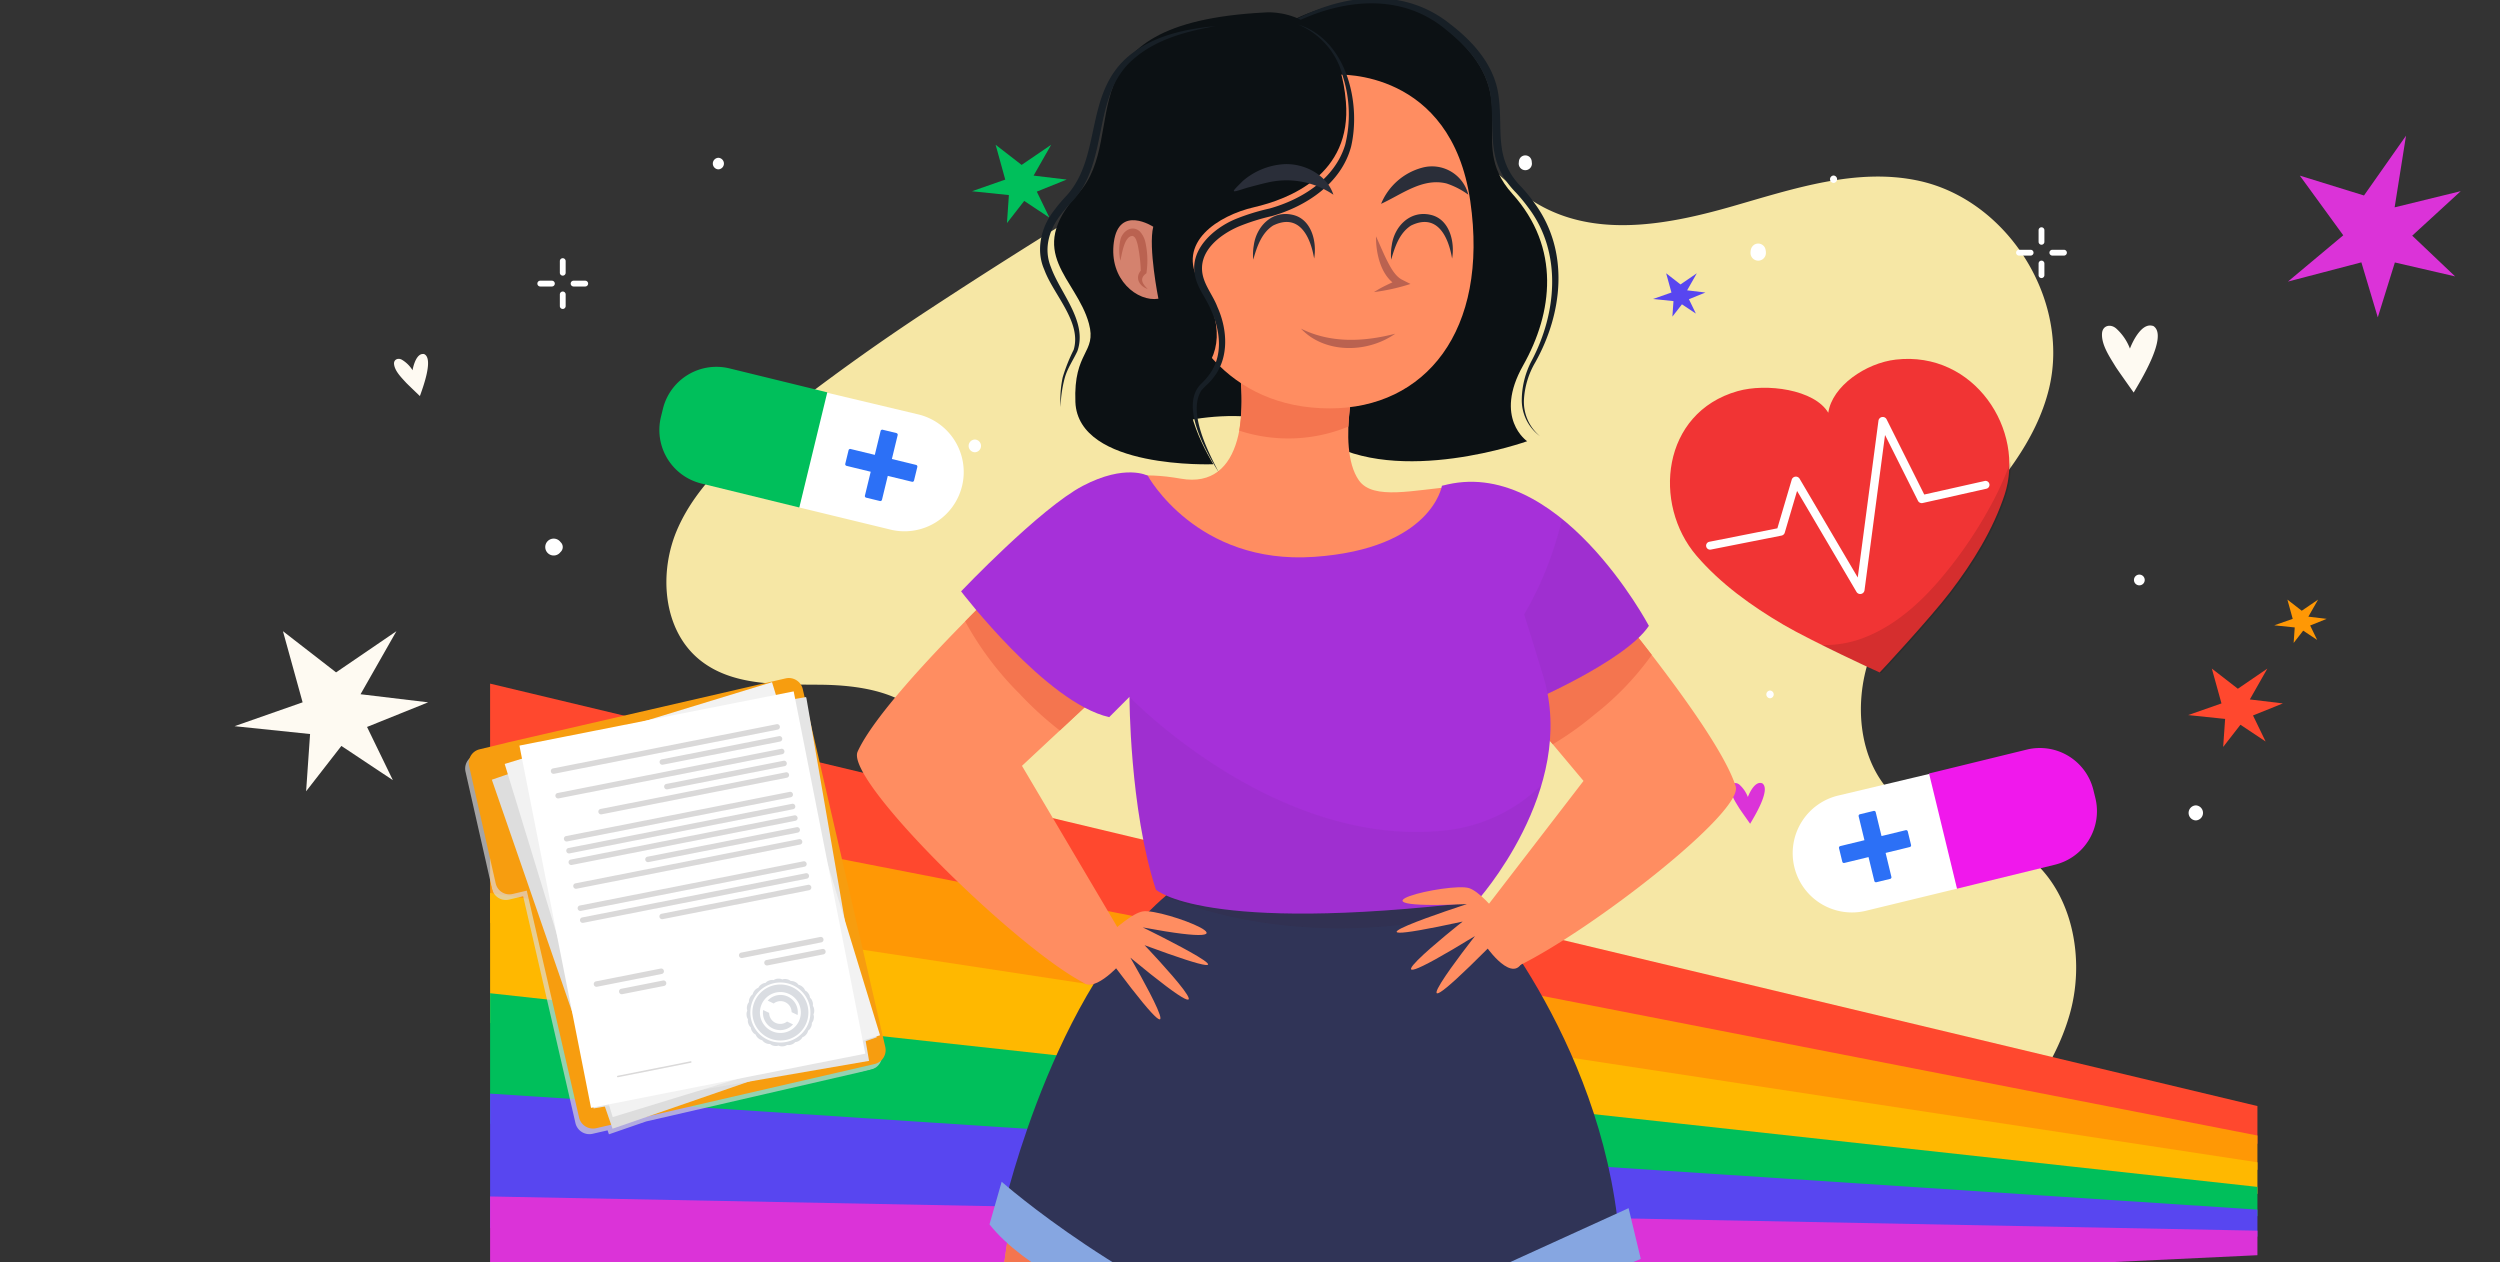 <svg xmlns="http://www.w3.org/2000/svg" xmlns:xlink="http://www.w3.org/1999/xlink" width="505" height="255" viewBox="0 0 505 255">
  <rect x="0" y="0" width="505" height="255" fill="#333333" stroke="none"/>
  <defs>
    <clipPath id="clip-path">
      <rect id="Rectángulo_397206" data-name="Rectángulo 397206" width="505" height="255" transform="translate(181 14154)" fill="#636363" opacity="0.41"/>
    </clipPath>
    <clipPath id="clip-path-2">
      <rect id="Rectángulo_397210" data-name="Rectángulo 397210" width="508" height="238" fill="#fff" stroke="#707070" stroke-width="1" opacity="0.69"/>
    </clipPath>
    <clipPath id="clip-path-3">
      <rect id="Rectángulo_397207" data-name="Rectángulo 397207" width="357" height="238" fill="none"/>
    </clipPath>
    <clipPath id="clip-path-6">
      <rect id="Rectángulo_397197" data-name="Rectángulo 397197" width="177.571" height="340.308" fill="none"/>
    </clipPath>
    <clipPath id="clip-path-8">
      <rect id="Rectángulo_397193" data-name="Rectángulo 397193" width="64.378" height="16.403" fill="none"/>
    </clipPath>
    <clipPath id="clip-path-9">
      <rect id="Rectángulo_397194" data-name="Rectángulo 397194" width="29.755" height="37.576" fill="none"/>
    </clipPath>
    <clipPath id="clip-path-10">
      <rect id="Rectángulo_397195" data-name="Rectángulo 397195" width="83.209" height="43.783" fill="none"/>
    </clipPath>
    <clipPath id="clip-path-11">
      <rect id="Rectángulo_397204" data-name="Rectángulo 397204" width="71.656" height="83.993" fill="none"/>
    </clipPath>
    <clipPath id="clip-path-12">
      <rect id="Rectángulo_397203" data-name="Rectángulo 397203" width="71.657" height="83.993" fill="none"/>
    </clipPath>
    <clipPath id="clip-path-13">
      <rect id="Rectángulo_397198" data-name="Rectángulo 397198" width="70.642" height="83.106" fill="none"/>
    </clipPath>
    <clipPath id="clip-path-14">
      <rect id="Rectángulo_397216" data-name="Rectángulo 397216" width="68.853" height="63.503" fill="none"/>
    </clipPath>
    <clipPath id="clip-path-16">
      <rect id="Rectángulo_397214" data-name="Rectángulo 397214" width="38.168" height="42.84" fill="none"/>
    </clipPath>
  </defs>
  <g id="_38" data-name="38" transform="translate(-181 -14154)" clip-path="url(#clip-path)">
    <g id="Enmascarar_grupo_1078765" data-name="Enmascarar grupo 1078765" transform="translate(204 14171)" clip-path="url(#clip-path-2)">
      <g id="Grupo_1088228" data-name="Grupo 1088228" transform="translate(76 0)">
        <g id="Grupo_1088096" data-name="Grupo 1088096" transform="translate(35.612 1.536)">
          <path id="Trazado_862119" data-name="Trazado 862119" d="M55.885,104.347c-7.63,6.02-15.309,12.61-19.273,21.484s-3.1,20.64,4.487,26.712c6.578,5.262,15.836,4.878,24.26,4.954s18.093,1.6,22.529,8.758c3.292,5.313,2.556,12.329-.127,17.975s-7.045,10.28-11.085,15.049A170.741,170.741,0,0,0,49.637,243.3c-4.887,11.6-8.161,25.946-.606,36.02,8.294,11.058,25.428,10.742,37.984,4.958s22.9-15.66,35.527-21.289c7.511-3.349,17.114-4.8,23.334.576,7.679,6.644,5.494,18.825,7.952,28.678,4.014,16.088,21.7,25.849,38.28,25.718s32.079-7.979,46.172-16.716a324.346,324.346,0,0,0,58.832-46.724c8.8-8.835,17.352-18.641,20.7-30.654s.027-26.722-10.672-33.13c-7.123-4.267-16.312-4.334-23.014-9.238-8.821-6.455-10.376-19.545-6.67-29.827s11.477-18.48,18.831-26.566,14.725-16.811,17.294-27.435c4.323-17.87-8.306-38.042-26.269-41.959-12.528-2.733-25.363,1.605-37.688,5.142s-26.068,6.2-37.554.5c-9.4-4.664-15.555-14.15-24.561-19.541-10.5-6.287-23.335-4.542-34.221-.069-11.147,4.58-21.341,11.97-31.568,18.2Q104.309,70.563,87.254,81.753q-16.168,10.6-31.369,22.593" transform="translate(-34.288 -37.719)" fill="#f6e7a5"/>
        </g>
        <g id="Sh_029" transform="translate(0 0)">
          <g id="OBJECTS">
            <g id="Grupo_1088098" data-name="Grupo 1088098" clip-path="url(#clip-path-3)">
              <g id="Grupo_1088097" data-name="Grupo 1088097" transform="translate(-89.55 99.872)">
                <path id="Trazado_862120" data-name="Trazado 862120" d="M520.454,337.4Q260.91,290.042,1.37,242.693a130.185,130.185,0,0,1-.6-32.943Q270.723,274.276,540.68,338.8c-6.762-.727-13.515-1.193-20.221-1.407Z" transform="translate(-0.002 -209.75)" fill="#ff482e" fill-rule="evenodd"/>
                <path id="Trazado_862121" data-name="Trazado 862121" d="M505.606,365.433q-248.8-34.758-497.6-69.521A138.741,138.741,0,0,1,1.04,263.25L525.613,365.656C518.884,365.329,512.2,365.253,505.606,365.433Z" transform="translate(-0.547 -237.825)" fill="#ff9805" fill-rule="evenodd"/>
                <path id="Trazado_862122" data-name="Trazado 862122" d="M495.665,394.162q-235.836-22.8-471.671-45.6A160.038,160.038,0,0,1,10.82,316.32Q263.051,354.756,515.287,393.2c-6.634.062-13.192.385-19.622.965Z" transform="translate(-5.679 -265.675)" fill="#ffb800" fill-rule="evenodd"/>
                <path id="Trazado_862123" data-name="Trazado 862123" d="M491.475,423.452Q270.7,411.925,49.933,400.394A194.808,194.808,0,0,1,30.71,368.72L510.541,421.3c-6.487.461-12.86,1.174-19.066,2.148Z" transform="translate(-16.117 -293.173)" fill="#00bf5b" fill-rule="evenodd"/>
                <path id="Trazado_862124" data-name="Trazado 862124" d="M493.034,453.207,85.585,451.226A244.7,244.7,0,0,1,60.46,420.26q225.457,14.806,450.918,29.607c-6.282.855-12.413,1.967-18.348,3.336Z" transform="translate(-31.729 -320.22)" fill="#5846f0" fill-rule="evenodd"/>
                <path id="Trazado_862125" data-name="Trazado 862125" d="M500.345,483.293q-184.832,8.746-369.664,17.5A311.334,311.334,0,0,1,99.82,470.68q208.99,4.042,417.98,8.088a178.5,178.5,0,0,0-17.455,4.529Z" transform="translate(-52.384 -346.679)" fill="#db33d8" fill-rule="evenodd"/>
              </g>
            </g>
            <path id="Trazado_862126" data-name="Trazado 862126" d="M412.387,32.383l-6.682-.8,3.55-6.23-5.969,4.068-5.251-4.068,1.944,7.033L393.25,34.74l7.466.775-.394,5.665,3.488-4.486,5.094,3.384-2.552-5.261Z" transform="translate(-295.919 -13.109)" fill="#00bf5b" fill-rule="evenodd"/>
            <path id="Trazado_862127" data-name="Trazado 862127" d="M693.333,83.867l-3.693-.442L691.6,79.98l-3.3,2.253-2.9-2.253,1.074,3.887-3.721,1.307,4.13.428-.219,3.132,1.929-2.481,2.818,1.872L690,85.217Z" transform="translate(-447.841 -41.778)" fill="#5846f0" fill-rule="evenodd"/>
            <path id="Trazado_862128" data-name="Trazado 862128" d="M914.558,245.987l-3.7-.442,1.963-3.445-3.3,2.248-2.9-2.248,1.074,3.887-3.721,1.307,4.13.428-.219,3.132,1.929-2.481,2.818,1.872-1.411-2.913Z" transform="translate(-543.568 -137.979)" fill="#ff9805" fill-rule="evenodd"/>
            <path id="Trazado_862129" data-name="Trazado 862129" d="M886.507,278.448l-6.682-.8,3.545-6.235-5.964,4.073-5.256-4.073,1.948,7.038-6.729,2.357,7.466.775-.395,5.66,3.488-4.481,5.09,3.384-2.552-5.261Z" transform="translate(-524.361 -153.36)" fill="#ff482e" fill-rule="evenodd"/>
            <path id="Trazado_862130" data-name="Trazado 862130" d="M879.231,106.823a10.5,10.5,0,0,0-2.79-4.063c-1.145-.969-2.737-.594-2.842,1.007-.152,2.314,1.573,4.8,2.718,6.691.38.627,3.678,5.266,3.678,5.261,1.221-2.1,6.948-11.277,4.063-13.378a.555.555,0,0,0-.318-.114c-2.053-.532-3.811,2.818-4.5,4.6l-.014-.014Z" transform="translate(-547.989 -53.423)" fill="#fefaf2"/>
            <path id="Trazado_862131" data-name="Trazado 862131" d="M719.255,299.437a6.339,6.339,0,0,0-1.7-2.476c-.7-.589-1.668-.361-1.73.613-.09,1.411.96,2.923,1.658,4.077.233.38,2.238,3.208,2.238,3.208.746-1.274,4.234-6.872,2.476-8.15a.332.332,0,0,0-.195-.066c-1.25-.323-2.319,1.72-2.737,2.8Z" transform="translate(-465.194 -155.459)" fill="#db33d8" fill-rule="evenodd"/>
            <path id="Trazado_862132" data-name="Trazado 862132" d="M463.655,54.206a6.339,6.339,0,0,0-1.7-2.476c-.7-.589-1.668-.361-1.73.613-.09,1.411.96,2.923,1.659,4.077.233.38,2.238,3.208,2.238,3.208.746-1.278,4.234-6.872,2.476-8.15a.332.332,0,0,0-.195-.067c-1.25-.323-2.319,1.716-2.737,2.8Z" transform="translate(-331.062 -26.768)" fill="#db33d8" fill-rule="evenodd"/>
            <path id="Trazado_862133" data-name="Trazado 862133" d="M213.205,94.846a6.338,6.338,0,0,0-1.7-2.476c-.7-.589-1.668-.361-1.73.613-.09,1.411.96,2.923,1.659,4.077.233.38,2.238,3.208,2.238,3.208.746-1.278,4.234-6.872,2.476-8.15a.332.332,0,0,0-.195-.067c-1.25-.323-2.319,1.716-2.737,2.8Z" transform="translate(-243.06 5.352) rotate(-11)" fill="#fefaf2"/>
            <g id="Grupo_1088099" data-name="Grupo 1088099" transform="translate(308.273 28.934)">
              <path id="Trazado_862134" data-name="Trazado 862134" d="M846.64,61.044v2.348a.587.587,0,0,0,1.174,0V61.044A.587.587,0,0,0,846.64,61.044Z" transform="translate(-842.119 -60.478)" fill="#fff"/>
              <path id="Trazado_862135" data-name="Trazado 862135" d="M846.64,75.214v2.348a.587.587,0,0,0,1.174,0V75.214A.587.587,0,0,0,846.64,75.214Z" transform="translate(-842.119 -67.914)" fill="#fff"/>
              <path id="Trazado_862136" data-name="Trazado 862136" d="M854.212,69.99h-2.348a.587.587,0,0,0,0,1.174h2.348A.587.587,0,0,0,854.212,69.99Z" transform="translate(-844.564 -65.469)" fill="#fff"/>
              <path id="Trazado_862137" data-name="Trazado 862137" d="M840.042,69.99h-2.348a.587.587,0,0,0,0,1.174h2.348A.587.587,0,0,0,840.042,69.99Z" transform="translate(-837.128 -65.469)" fill="#fff"/>
            </g>
            <g id="Grupo_1088100" data-name="Grupo 1088100" transform="translate(9.568 35.179)">
              <path id="Trazado_862138" data-name="Trazado 862138" d="M237.68,48.934v2.348a.587.587,0,0,0,1.174,0V48.934A.587.587,0,0,0,237.68,48.934Z" transform="translate(-233.159 -48.368)" fill="#fff"/>
              <path id="Trazado_862139" data-name="Trazado 862139" d="M237.68,63.1v2.348a.587.587,0,0,0,1.174,0V63.1A.587.587,0,0,0,237.68,63.1Z" transform="translate(-233.159 -55.804)" fill="#fff"/>
              <path id="Trazado_862140" data-name="Trazado 862140" d="M245.252,57.88H242.9a.587.587,0,0,0,0,1.174h2.348A.587.587,0,0,0,245.252,57.88Z" transform="translate(-235.604 -53.359)" fill="#fff"/>
              <path id="Trazado_862141" data-name="Trazado 862141" d="M231.082,57.88h-2.348a.587.587,0,0,0,0,1.174h2.348A.587.587,0,0,0,231.082,57.88Z" transform="translate(-228.167 -53.359)" fill="#fff"/>
            </g>
            <path id="Trazado_862142" data-name="Trazado 862142" d="M727.3,69.251a2.879,2.879,0,0,0-.1-.794,1.48,1.48,0,0,0-.39-.665,1.508,1.508,0,0,0-1.825-.238,1.646,1.646,0,0,0-.694.9,3.072,3.072,0,0,0-.1.794,1.554,1.554,0,1,0,3.108,0Z" transform="translate(-469.588 -35.15)" fill="#fff"/>
            <path id="Trazado_862143" data-name="Trazado 862143" d="M758.687,39.922a.751.751,0,0,0,0-1.5.751.751,0,0,0,0,1.5Z" transform="translate(-487.309 -19.968)" fill="#fff"/>
            <path id="Trazado_862144" data-name="Trazado 862144" d="M628.325,31.524c-.01-.119-.019-.233-.033-.352a1.411,1.411,0,0,0-.38-.922,1.308,1.308,0,0,0-1.844,0,1.411,1.411,0,0,0-.38.922c-.014.119-.024.233-.033.352a1.335,1.335,0,0,0,2.671,0Z" transform="translate(-417.876 -15.481)" fill="#fff"/>
            <path id="Trazado_862145" data-name="Trazado 862145" d="M911.844,309.191a1.522,1.522,0,0,0,0-3.041,1.522,1.522,0,0,0,0,3.041Z" transform="translate(-567.291 -160.466)" fill="#fff"/>
            <path id="Trazado_862146" data-name="Trazado 862146" d="M888.309,210.232a1.086,1.086,0,0,0,0-2.172,1.086,1.086,0,0,0,0,2.172Z" transform="translate(-555.161 -108.991)" fill="#fff"/>
            <path id="Trazado_862147" data-name="Trazado 862147" d="M572.3,309.224c-.019-.124-.043-.252-.062-.375a1.222,1.222,0,0,0-2.357,0c-.019.124-.043.252-.062.375a1.413,1.413,0,0,0,.128.993,1.287,1.287,0,0,0,2.02.261,1.343,1.343,0,0,0,.333-1.25h0Z" transform="translate(-388.562 -161.411)" fill="#fff"/>
            <path id="Trazado_862148" data-name="Trazado 862148" d="M543.647,67.275a.768.768,0,0,0,0-1.535.768.768,0,0,0,0,1.535Z" transform="translate(-374.452 -34.305)" fill="#fff"/>
            <path id="Trazado_862149" data-name="Trazado 862149" d="M393.1,153.221a1.286,1.286,0,0,0,0-2.571,1.286,1.286,0,0,0,0,2.571Z" transform="translate(-295.185 -78.864)" fill="#fff"/>
            <path id="Trazado_862150" data-name="Trazado 862150" d="M284.222,33.228a1.17,1.17,0,0,0,0-2.338,1.17,1.17,0,0,0,0,2.338Z" transform="translate(-238.111 -16.017)" fill="#fff"/>
            <path id="Trazado_862151" data-name="Trazado 862151" d="M214.061,193.117a1.073,1.073,0,0,1-.124-.01l1.316,1a1.706,1.706,0,1,0,0,.732l-1.316,1a1.079,1.079,0,0,0,.124-.009,1.354,1.354,0,1,0,0-2.709h0Z" transform="translate(-200.74 -100.967)" fill="#fff"/>
            <path id="Trazado_862152" data-name="Trazado 862152" d="M731.651,258.908a.785.785,0,0,0,0-1.568.785.785,0,0,0,0,1.568Z" transform="translate(-473.105 -134.852)" fill="#fff"/>
            <path id="Trazado_862155" data-name="Trazado 862155" d="M471.368,313.206a18.282,18.282,0,0,1,10.388,3.065c3.184,2.082,4.971,5.156,6.881,8.321a.2.2,0,0,0,.361-.152c-1.853-7.637-10.308-11.938-17.631-11.71a.238.238,0,0,0,0,.475Z" transform="translate(-336.793 -163.915)" fill="#ff2a2c"/>
            <path id="Trazado_862156" data-name="Trazado 862156" d="M471.368,313.206a18.282,18.282,0,0,1,10.388,3.065c3.184,2.082,4.971,5.156,6.881,8.321a.2.2,0,0,0,.361-.152c-1.853-7.637-10.308-11.938-17.631-11.71a.238.238,0,0,0,0,.475Z" transform="translate(-336.793 -163.915)" fill="#ff2a2c"/>
            <g id="Grupo_1088227" data-name="Grupo 1088227" clip-path="url(#clip-path-3)">
              <g id="Grupo_1088226" data-name="Grupo 1088226" transform="translate(127.765 212.317)" opacity="0.5">
                <path id="Trazado_862389" data-name="Trazado 862389" d="M468.924,512.969l-11.163,2.148c-.157.029-.314.048-.471.067a6.061,6.061,0,0,0,1.9-.067l11.163-2.148a5.009,5.009,0,0,1,.751-.076A11.087,11.087,0,0,0,468.924,512.969Z" transform="translate(-457.29 -481.269)" fill="#fefaf2"/>
                <path id="Trazado_862390" data-name="Trazado 862390" d="M493.937,464.511c-.333-1.407-1.6-2.081-2.039-3.232-.665-1.735.337-1.958.585-4.039.257-2.167-.893-2.652-1.958-4.234-1.008-1.5-.646-1.749-1.088-3.341-.8-2.885-2.866-3.455-5.156-3.27a4,4,0,0,1,3.731,3.27c.442,1.592.081,1.849,1.088,3.341,1.065,1.583,2.215,2.072,1.958,4.234-.247,2.081-1.25,2.3-.585,4.039.437,1.15,1.711,1.825,2.039,3.232.314,1.326-2.329,7.5-2.78,6.8.879,1.354,2.69,3.2,1.944,4.933-.589,1.364-2.134,1.716-3.821,1.777,2.177.057,4.491-.033,5.247-1.777s-1.065-3.578-1.944-4.933C491.613,472,494.25,465.832,493.937,464.511Z" transform="translate(-471.454 -446.363)" fill="#fefaf2"/>
              </g>
            </g>
          </g>
        </g>
      </g>
      <g id="Grupo_1088241" data-name="Grupo 1088241" transform="translate(339.189 134.095)">
        <g id="Grupo_1088242" data-name="Grupo 1088242">
          <path id="Trazado_862396" data-name="Trazado 862396" d="M33.192,44.427,14.93,48.861A11.97,11.97,0,1,1,9.284,25.6l18.468-4.392Z" transform="translate(0 -16.029)" fill="#fff"/>
          <path id="Trazado_862397" data-name="Trazado 862397" d="M116.018,28.416l19.763-4.836a11.129,11.129,0,0,0,8.191-13.44l-.4-1.633a11.129,11.129,0,0,0-13.44-8.19L110.372,5.153Z" transform="translate(-82.89 0)" fill="#f018ec"/>
          <path id="Trazado_862398" data-name="Trazado 862398" d="M50.756,54.916,46.289,56l-.418.1-.78-3.214L44.7,51.275a.348.348,0,0,0-.416-.25l-2.776.674a.348.348,0,0,0-.255.413l1.071,4.413.1.414-3.253.789-1.632.4a.348.348,0,0,0-.255.413l.666,2.743a.313.313,0,0,0,.152.209.32.32,0,0,0,.263.041l4.466-1.084.418-.1.78,3.214.392,1.613a.348.348,0,0,0,.416.25l2.776-.674a.32.32,0,0,0,.212-.152.312.312,0,0,0,.043-.26L46.8,59.921l-.1-.413,3.253-.789,1.632-.4a.348.348,0,0,0,.255-.413l-.666-2.743a.348.348,0,0,0-.416-.25" transform="translate(-27.995 -38.313)" fill="#2c70f6"/>
        </g>
      </g>
      <g id="Grupo_1088243" data-name="Grupo 1088243" transform="translate(110.189 57.096)">
        <g id="Grupo_1088242-2" data-name="Grupo 1088242" transform="translate(0 0)">
          <path id="Trazado_862396-2" data-name="Trazado 862396" d="M0,44.427l18.262,4.433A11.97,11.97,0,1,0,23.909,25.6L5.44,21.205Z" transform="translate(28.207 -16.029)" fill="#fff"/>
          <path id="Trazado_862397-2" data-name="Trazado 862397" d="M138.643,28.416,118.879,23.58a11.129,11.129,0,0,1-8.191-13.44l.4-1.633a11.129,11.129,0,0,1,13.44-8.19l19.765,4.836Z" transform="translate(-110.372 0)" fill="#00bf5b"/>
          <path id="Trazado_862398-2" data-name="Trazado 862398" d="M38.367,54.916,42.833,56l.418.1.78-3.214.391-1.613a.348.348,0,0,1,.416-.25l2.776.674a.348.348,0,0,1,.255.413L46.8,56.524l-.1.414,3.253.789,1.632.4a.348.348,0,0,1,.255.413l-.666,2.743a.313.313,0,0,1-.152.209.32.32,0,0,1-.263.041L46.29,60.445l-.418-.1-.78,3.214L44.7,65.171a.348.348,0,0,1-.416.25l-2.776-.674a.32.32,0,0,1-.212-.152.312.312,0,0,1-.043-.26l1.071-4.414.1-.413-3.253-.789-1.632-.4a.348.348,0,0,1-.255-.413l.666-2.743a.348.348,0,0,1,.416-.25" transform="translate(0.271 -38.313)" fill="#2c70f6"/>
        </g>
      </g>
    </g>
    <g id="Grupo_1088084" data-name="Grupo 1088084" transform="translate(354.1 14153.633)">
      <g id="Grupo_1088083" data-name="Grupo 1088083" clip-path="url(#clip-path-6)">
        <g id="Grupo_1088082" data-name="Grupo 1088082">
          <g id="Grupo_1088081" data-name="Grupo 1088081" clip-path="url(#clip-path-6)">
            <path id="Trazado_862043" data-name="Trazado 862043" d="M147.659,257.824s-21.137,27.361-27.048,65.982c-6.147,40.163-2.049,88.933-2.049,88.933h37.294s21.721-52.048,26.229-75-2.868-70.08-2.868-70.08Z" transform="translate(-90.265 -72.431)" fill="#ff8d61"/>
            <path id="Trazado_862044" data-name="Trazado 862044" d="M177.182,349.317c1.259-4.305,2.277-8.248,2.931-11.577,4.508-22.951-2.869-70.08-2.869-70.08l-31.557-9.836s-21.137,27.361-27.048,65.982c-.552,3.6-1.019,7.274-1.416,10.974,18.871,8.832,39.269,13.012,59.959,14.537" transform="translate(-88.293 -72.431)" fill="#f4754f"/>
            <path id="Trazado_862045" data-name="Trazado 862045" d="M67.047,257.824S88.184,285.185,94.1,323.806c6.147,40.163,2.049,88.933,2.049,88.933H58.85s-21.721-52.048-26.229-75,2.868-70.08,2.868-70.08Z" transform="translate(57.68 -72.431)" fill="#ff8d61"/>
            <path id="Trazado_862046" data-name="Trazado 862046" d="M38.293,349.317c-1.259-4.305-2.277-8.248-2.931-11.577-4.508-22.951,2.869-70.08,2.869-70.08l31.557-9.836s21.137,27.361,27.048,65.982c.552,3.6,1.019,7.274,1.416,10.974-18.871,8.832-39.269,13.012-59.959,14.537" transform="translate(54.94 -72.431)" fill="#f4754f"/>
            <path id="Trazado_862047" data-name="Trazado 862047" d="M127.935,249.213s27.056,30.22,29.1,71.613c0,0-35.245,15.574-60.654,22.131H91.877S51.3,329.023,32.453,311.4c0,0,11.065-48.359,36.475-65.982s59.007,3.8,59.007,3.8" transform="translate(-2.805 -66.991)" fill="#303457"/>
            <g id="Grupo_1088074" data-name="Grupo 1088074" transform="translate(62.232 171.47)" opacity="0.3" style="mix-blend-mode: overlay;isolation: isolate">
              <g id="Grupo_1088073" data-name="Grupo 1088073">
                <g id="Grupo_1088072" data-name="Grupo 1088072" clip-path="url(#clip-path-8)">
                  <path id="Trazado_862048" data-name="Trazado 862048" d="M70.869,248.447a46.775,46.775,0,0,1,3.89-3.03c25.409-17.623,59.007,3.8,59.007,3.8s.544.607,1.481,1.765c-20.683,5.664-44.41,5.4-64.379-2.531" transform="translate(-70.869 -238.461)" fill="#332845"/>
                </g>
              </g>
            </g>
            <path id="Trazado_862049" data-name="Trazado 862049" d="M93.965,350.142a442.447,442.447,0,0,1-67.212,22.951V369.4L91.506,339.9Z" transform="translate(64.369 -95.488)" fill="#86a6e1"/>
            <path id="Trazado_862050" data-name="Trazado 862050" d="M185.368,366.912v4.508s-48.769-13.114-62.294-30.327l2.458-8.606s25.41,22.541,59.835,34.425" transform="translate(-96.295 -93.406)" fill="#86a6e1"/>
            <path id="Trazado_862051" data-name="Trazado 862051" d="M74.921,8.835S95.959-7.558,112.9,6.376s3.551,22.4,13.388,33.333,8.2,24.043,2.186,34.7.819,15.3.819,15.3S103.335,99,88.035,89.434s-34.972-1.913-34.972-1.913L54.43,61.293Z" transform="translate(6.092 -0.214)" fill="#0c1114"/>
            <path id="Trazado_862052" data-name="Trazado 862052" d="M49.861,9.19C60.724,1.273,76.38-3.027,87.608,6.46c4.155,3.315,7.939,7.568,8.843,12.933,1.086,7.761-1.189,13.378,5.19,19.9a34.189,34.189,0,0,1,2.556,3.12c6.76,8.991,5.674,21.193.623,30.772a17.3,17.3,0,0,0-2.021,8.108,9.07,9.07,0,0,0,3.7,7.2,9.059,9.059,0,0,1-3.269-7.2,16.684,16.684,0,0,1,2.3-7.73c5.55-9.9,6.935-22.431-.07-32.038a32.2,32.2,0,0,0-2.671-3.308c-5.9-5.919-3.6-11.765-4.768-19.1-.968-5.75-5.077-10.344-9.529-13.769C76.736-4.224,60.582.3,49.861,9.19" transform="translate(31.498 0)" fill="#171f26"/>
            <path id="Trazado_862053" data-name="Trazado 862053" d="M98.72,124.693c12.829,2.281,13.846-14.192,11.077-26.308l24.924,2.423s-4.847,17.308,0,24.23c2.873,4.105,11.224,1.882,19.277,1.268.061,3.876.175,7.751.3,11.626-23.974,5.782-69.573,9.1-73.7,1.331-5.885-11.077,2.549-17.34,18.126-14.57" transform="translate(-33.324 -27.64)" fill="#ff8d61"/>
            <path id="Trazado_862054" data-name="Trazado 862054" d="M106.694,115a43.179,43.179,0,0,0-.758-16.618l24.923,2.423a66.476,66.476,0,0,0-2.122,13.367,31.852,31.852,0,0,1-22.043.828" transform="translate(-29.463 -27.64)" fill="#f4754f"/>
            <path id="Trazado_862055" data-name="Trazado 862055" d="M108.375,21.485s22.891-1.231,26.764,25.525c3.807,26.308-9.146,41.884-28.384,41.884-20.423,0-31.154-15.576-32.884-31.5S85.529,24.6,108.375,21.485" transform="translate(-11.243 -6.033)" fill="#ff8d61"/>
            <path id="Trazado_862056" data-name="Trazado 862056" d="M152.024,4s14.754-1.639,16.393,18.033c1.228,14.744-11.476,19.672-18.579,21.312s-15.846,7.1-10.928,15.3,4.371,14.753-.546,19.124,3.279,17.486,3.279,17.486-27.322,1.092-27.869-12.568c-.415-10.374,4.372-9.836,2.732-15.847-2.515-9.222-13.114-14.207-2.186-26.229S109.949,6.182,152.024,4" transform="translate(-69.646 -1.113)" fill="#0c1114"/>
            <path id="Trazado_862057" data-name="Trazado 862057" d="M150.33,84.776a24.617,24.617,0,0,1,.846-5.883c.552-1.97,1.68-3.534,2.549-5.393,2.1-5.991-3.448-11.663-5.34-16.952-1.5-3.652-.434-7.488,1.921-10.52a28.318,28.318,0,0,1,2.356-2.767c7.675-8.017,3.789-21.768,12.646-28.973,4.552-3.871,10.531-5.4,16.337-6.452-5.932.557-12.2,1.849-17.022,5.624-9.733,7.549-5.728,20.595-13.135,28.679a30.277,30.277,0,0,0-2.476,2.947c-2.634,3.345-3.733,8-1.967,11.97,1.845,5.043,7.592,10.58,5.934,16.156a35.026,35.026,0,0,0-2.221,5.569,21.8,21.8,0,0,0-.429,5.995" transform="translate(-109.192 -2.201)" fill="#171f26"/>
            <path id="Trazado_862058" data-name="Trazado 862058" d="M128.629,7.443a15.4,15.4,0,0,1,8.931,10.391,25.352,25.352,0,0,1,.491,13.867c-2.082,6.876-8.65,11.013-15.26,12.874a43.686,43.686,0,0,0-6.959,2.162c-4.483,1.894-9.432,6.28-8.051,11.7.581,2.475,2.22,4.316,3.143,6.6,1.9,4.139,2.54,9.236-.319,13.076a13.784,13.784,0,0,1-1.719,1.941c-4.289,4.364,1,13.6,3.626,17.81-2.152-4.148-6.3-12.126-3.521-16.515.746-.91,1.776-1.642,2.448-2.62,3.228-4.033,2.822-9.8.8-14.261-.818-2.177-2.443-4.13-2.947-6.374-1.071-4.727,3.29-8.156,7.207-9.867a42.8,42.8,0,0,1,6.742-2.121c7.017-1.989,14.046-6.654,16.012-14.062,2.043-8.928-.983-21.553-10.628-24.606" transform="translate(-39.423 -2.091)" fill="#171f26"/>
            <path id="Trazado_862059" data-name="Trazado 862059" d="M171.379,78.229S169.3,67.844,170.34,63.69c0,0-6.923-4.5-7.962,3.116s4.846,12.116,9,11.423" transform="translate(-110.482 -17.522)" fill="#d4826e"/>
            <path id="Trazado_862060" data-name="Trazado 862060" d="M91.894,69.641c.608-3.4-.523-8.061-4.42-8.866-4.052-.887-7.223,2.315-7.757,6.137a10.565,10.565,0,0,0-.117,2.935c.747-2.661,1.685-5.389,4-6.887,5.257-2.569,7.552,2.187,8.3,6.682" transform="translate(28.325 -17.032)" fill="#2a2e39"/>
            <path id="Trazado_862061" data-name="Trazado 862061" d="M130.65,69.641c.608-3.4-.523-8.061-4.42-8.866-4.052-.887-7.223,2.315-7.757,6.137a10.565,10.565,0,0,0-.117,2.935c.747-2.661,1.685-5.389,4-6.887,5.257-2.569,7.552,2.187,8.3,6.682" transform="translate(-38.299 -17.032)" fill="#2a2e39"/>
            <path id="Trazado_862062" data-name="Trazado 862062" d="M91.854,66.893c-.045,3.544,1.066,8.5,4.632,10.119l.04-1.4c-.871.357-1.732.741-2.582,1.159a22.827,22.827,0,0,0-2.5,1.394,40.77,40.77,0,0,0,7.375-1.647l-1.762-.89c-1.359-.746-2.222-2.379-2.946-3.787-.816-1.609-1.486-3.284-2.257-4.946" transform="translate(12.997 -18.792)" fill="#ba6250"/>
            <path id="Trazado_862063" data-name="Trazado 862063" d="M114.773,93.851c-6.362,1.659-13.045,1.968-19.057-1.025a12.3,12.3,0,0,0,1.948,1.66c5.054,3.392,12.231,2.8,17.109-.636" transform="translate(-6.028 -26.078)" fill="#ba6250"/>
            <path id="Trazado_862064" data-name="Trazado 862064" d="M133.206,52.793c-1.3-4-5.823-6.356-9.92-6.173a14.079,14.079,0,0,0-8.353,3.374c-2.489,2.5-2.639,2.506.777,1.412,1.557-.411,3.016-.82,4.56-1.154a16.852,16.852,0,0,1,12.937,2.542" transform="translate(-36.961 -13.094)" fill="#2a2e39"/>
            <path id="Trazado_862065" data-name="Trazado 862065" d="M75.2,54.816c4.281-1.973,8.4-5.294,13.211-4.118a15.823,15.823,0,0,1,4.411,2.274,7.558,7.558,0,0,0-9.378-5.444A12.464,12.464,0,0,0,75.2,54.816" transform="translate(30.678 -13.272)" fill="#2a2e39"/>
            <path id="Trazado_862066" data-name="Trazado 862066" d="M171.02,76.935c-1.084-1.072-1.767-2.143-.266-3.191l.032-.262a17.029,17.029,0,0,0-.265-6.1,4.7,4.7,0,0,0-1.105-2.084c-1.653-1.477-3.633.067-3.956,1.839a9.378,9.378,0,0,0,.029,4.058c.328-1.394.812-5.017,2.478-4.987.591.2.764.9.979,1.6a29.5,29.5,0,0,1,.672,5.607l.193-.406c-1.506,1.484-.594,3.321,1.212,3.919" transform="translate(-112.275 -18.179)" fill="#ba6250"/>
            <path id="Trazado_862067" data-name="Trazado 862067" d="M157.98,193.086c6.147-13.524,43.852-47.54,43.852-47.54l20.081,21.721-30.737,28.688,20,33.818a1.412,1.412,0,0,0-.211.43c-2.278,3.262-4.589,6.5-6.666,9.894-13.084-6.179-48.972-41.174-46.319-47.011" transform="translate(-157.839 -40.889)" fill="#ff8d61"/>
            <path id="Trazado_862068" data-name="Trazado 862068" d="M168.848,181.421A63.517,63.517,0,0,1,157.84,166.77c11.1-11.276,22.126-21.225,22.126-21.225l20.082,21.721-23.089,21.55a68.74,68.74,0,0,1-8.112-7.395" transform="translate(-135.975 -40.888)" fill="#f4754f"/>
            <path id="Trazado_862069" data-name="Trazado 862069" d="M4.458,228l20.488-26.628L0,171.636l20.835-17.65s30.734,35.394,34.85,48.475c1.617,5.139-28.739,28.84-43.768,36.22A52.255,52.255,0,0,1,4.458,228" transform="translate(121.824 -43.26)" fill="#ff8d61"/>
            <path id="Trazado_862070" data-name="Trazado 862070" d="M50.667,188.1A58.636,58.636,0,0,0,62.4,175.914C53.489,164.337,44.5,153.985,44.5,153.985L23.666,171.636l18.74,22.334a63.432,63.432,0,0,0,8.261-5.866" transform="translate(98.158 -43.259)" fill="#f4754f"/>
            <path id="Trazado_862071" data-name="Trazado 862071" d="M40.866,180.936s20.491-8.607,25.41-15.983c0,0-18.443-34.835-41.8-28.278Z" transform="translate(93.697 -38.166)" fill="#a630d9"/>
            <g id="Grupo_1088077" data-name="Grupo 1088077" transform="translate(130.217 105.195)" opacity="0.06" style="mix-blend-mode: multiply;isolation: isolate">
              <g id="Grupo_1088076" data-name="Grupo 1088076">
                <g id="Grupo_1088075" data-name="Grupo 1088075" clip-path="url(#clip-path-9)">
                  <path id="Trazado_862072" data-name="Trazado 862072" d="M36.7,146.294c10.661,8.622,17.528,21.592,17.528,21.592C49.311,175.263,28.82,183.87,28.82,183.87l-4.346-11.734c5.987-7.378,9.991-16.575,12.227-25.842" transform="translate(-24.474 -146.294)" fill="#332845"/>
                </g>
              </g>
            </g>
            <path id="Trazado_862073" data-name="Trazado 862073" d="M149.231,135.934s-2.049,12.7-25.819,14.344-33.606-16.393-33.606-16.393-4.508-2.458-13.114,2.049S52.1,157.245,52.1,157.245s17.213,22.541,29.918,25.41l4.1-4.1s0,22.541,5.328,38.934c0,0,9.426,9.016,64.753,2.458,0,0,20.491-22.54,13.524-45.49s-12.295-38.524-12.295-38.524Z" transform="translate(-31.061 -37.425)" fill="#a630d9"/>
            <g id="Grupo_1088080" data-name="Grupo 1088080" transform="translate(55.057 141.131)" opacity="0.06" style="mix-blend-mode: multiply;isolation: isolate">
              <g id="Grupo_1088079" data-name="Grupo 1088079">
                <g id="Grupo_1088078" data-name="Grupo 1088078" clip-path="url(#clip-path-10)">
                  <path id="Trazado_862074" data-name="Trazado 862074" d="M117.775,223.319a32.8,32.8,0,0,0,20.1-9.231,67.968,67.968,0,0,1-13.128,23.575C69.416,244.221,59.99,235.2,59.99,235.2c-5.328-16.393-5.328-38.933-5.328-38.933s29.1,30.327,63.113,27.048" transform="translate(-54.662 -196.27)" fill="#332845"/>
                </g>
              </g>
            </g>
            <path id="Trazado_862075" data-name="Trazado 862075" d="M148.3,267.3s8.978-10.055,12.928-10.774,26.934,8.26,0,3.232c0,0,29.448,14.365.36,3.591,0,0,21.906,22.984-2.873,2.514,0,0,15.443,26.575-2.873,2.155,0,0-7.542,7.9-7.542-.718" transform="translate(-103.488 -72.055)" fill="#ff8d61"/>
            <path id="Trazado_862076" data-name="Trazado 862076" d="M85.167,262.494S77.64,251.212,73.806,249.94s-27.994,4.432-.455,3.22c0,0-31.359,10.159-.864,3.526,0,0-25.062,19.808,2.507,2.909,0,0-19.128,24.3,2.558,2.551,0,0,6.4,8.933,7.613.347" transform="translate(49.869 -70.164)" fill="#ff8d61"/>
          </g>
        </g>
      </g>
    </g>
    <g id="Grupo_1088093" data-name="Grupo 1088093" transform="translate(348.76 14341.822) rotate(164)">
      <g id="Grupo_1088092" data-name="Grupo 1088092" transform="translate(-8.214 -29.403)" clip-path="url(#clip-path-11)">
        <g id="Grupo_1088091" data-name="Grupo 1088091" transform="translate(0 0)">
          <g id="Grupo_1088090" data-name="Grupo 1088090" clip-path="url(#clip-path-12)">
            <g id="Grupo_1088089" data-name="Grupo 1088089" transform="translate(1.014 0)" opacity="0.68">
              <g id="Grupo_1088088" data-name="Grupo 1088088">
                <g id="Grupo_1088087" data-name="Grupo 1088087" clip-path="url(#clip-path-13)">
                  <path id="Trazado_862095" data-name="Trazado 862095" d="M70.638,56.167,69.266,80.423a2.843,2.843,0,0,1-2.955,2.68l-5.6-.231c-.055,0-.111,0-.167,0l-.28-.015h0L2.933,79.833A2.889,2.889,0,0,1,.2,76.8l.089-1.684L0,75.081l.567-5.24L4.1,2.737A2.889,2.889,0,0,1,7.14,0L53.672,2.456l7.939-.427.046.848,3.095.163a2.889,2.889,0,0,1,2.733,3.037L65.009,53.033l2.921.135a2.843,2.843,0,0,1,2.707,3" transform="translate(0 0)" fill="#dad9d9"/>
                </g>
              </g>
            </g>
            <path id="Trazado_862096" data-name="Trazado 862096" d="M69.07,80.423a2.843,2.843,0,0,1-2.955,2.68l-5.6-.231c-.055,0-.111,0-.167,0l-.28-.015h0L2.737,79.833A2.889,2.889,0,0,1,0,76.8l3.9-74.059A2.889,2.889,0,0,1,6.944,0L64.555,3.04a2.889,2.889,0,0,1,2.733,3.037L64.813,53.033l2.921.135a2.843,2.843,0,0,1,2.707,3Z" transform="translate(0.196 0.888)" fill="#f79d0f"/>
            <rect id="Rectángulo_397199" data-name="Rectángulo 397199" width="74.594" height="56.471" transform="translate(61.611 2.917) rotate(86.922)" fill="#ddd"/>
            <rect id="Rectángulo_397200" data-name="Rectángulo 397200" width="56.471" height="74.594" transform="matrix(0.994, 0.108, -0.108, 0.994, 8.02, 1.808)" fill="#e5e5e5"/>
            <rect id="Rectángulo_397201" data-name="Rectángulo 397201" width="74.594" height="56.471" transform="translate(60.929 5.167) rotate(88.991)" fill="#f2f2f2"/>
            <rect id="Rectángulo_397202" data-name="Rectángulo 397202" width="56.471" height="74.594" transform="translate(8.352 3.419) rotate(4.818)" fill="#fff"/>
            <path id="Trazado_862097" data-name="Trazado 862097" d="M46.471,3.869.6,0A.55.55,0,0,0,0,.5V.515a.55.55,0,0,0,.5.594L46.378,4.976a.55.55,0,0,0,.594-.5V4.463a.55.55,0,0,0-.5-.594" transform="translate(7.21 66.187)" fill="#dad9d9"/>
            <path id="Trazado_862098" data-name="Trazado 862098" d="M24.647,2.029.6,0A.55.55,0,0,0,0,.5V.515a.55.55,0,0,0,.5.594l24.05,2.027a.55.55,0,0,0,.594-.5V2.623a.55.55,0,0,0-.5-.594" transform="translate(7.417 63.736)" fill="#dad9d9"/>
            <path id="Trazado_862099" data-name="Trazado 862099" d="M46.471,3.869.6,0A.55.55,0,0,0,0,.5V.515a.55.55,0,0,0,.5.594L46.378,4.976a.55.55,0,0,0,.594-.5V4.463a.55.55,0,0,0-.5-.594" transform="translate(6.725 71.218)" fill="#dad9d9"/>
            <path id="Trazado_862100" data-name="Trazado 862100" d="M24.647,2.029.6,0A.55.55,0,0,0,0,.5V.515a.55.55,0,0,0,.5.594l24.05,2.027a.55.55,0,0,0,.594-.5V2.623a.55.55,0,0,0-.5-.594" transform="translate(6.931 68.767)" fill="#dad9d9"/>
            <path id="Trazado_862101" data-name="Trazado 862101" d="M38.615,3.206.6,0A.55.55,0,0,0,0,.5V.515a.55.55,0,0,0,.5.594l38.018,3.2a.55.55,0,0,0,.594-.5V3.8a.55.55,0,0,0-.5-.594" transform="translate(7.617 61.364)" fill="#dad9d9"/>
            <path id="Trazado_862102" data-name="Trazado 862102" d="M46.471,3.869.6,0A.55.55,0,0,0,0,.5V.515a.55.55,0,0,0,.5.594L46.378,4.976a.55.55,0,0,0,.594-.5V4.463a.55.55,0,0,0-.5-.594" transform="translate(7.955 57.352)" fill="#dad9d9"/>
            <path id="Trazado_862103" data-name="Trazado 862103" d="M46.471,3.869.6,0A.55.55,0,0,0,0,.5V.515a.55.55,0,0,0,.5.594L46.378,4.976a.55.55,0,0,0,.594-.5V4.463a.55.55,0,0,0-.5-.594" transform="translate(8.161 54.901)" fill="#dad9d9"/>
            <path id="Trazado_862104" data-name="Trazado 862104" d="M46.471,3.869.6,0A.55.55,0,0,0,0,.5V.515a.55.55,0,0,0,.5.594L46.378,4.976a.55.55,0,0,0,.594-.5V4.463a.55.55,0,0,0-.5-.594" transform="translate(8.361 52.529)" fill="#dad9d9"/>
            <path id="Trazado_862105" data-name="Trazado 862105" d="M31.214,2.583.6,0A.55.55,0,0,0,0,.5V.515a.55.55,0,0,0,.5.594L31.121,3.69a.55.55,0,0,0,.594-.5V3.177a.55.55,0,0,0-.5-.594" transform="translate(8.566 50.101)" fill="#dad9d9"/>
            <path id="Trazado_862106" data-name="Trazado 862106" d="M46.471,3.869.6,0A.55.55,0,0,0,0,.5V.515a.55.55,0,0,0,.5.594L46.378,4.976a.55.55,0,0,0,.594-.5V4.463a.55.55,0,0,0-.5-.594" transform="translate(9.156 43.104)" fill="#dad9d9"/>
            <path id="Trazado_862107" data-name="Trazado 862107" d="M46.471,3.869.6,0A.55.55,0,0,0,0,.5V.515a.55.55,0,0,0,.5.594L46.378,4.976a.55.55,0,0,0,.594-.5V4.463a.55.55,0,0,0-.5-.594" transform="translate(9.362 40.653)" fill="#dad9d9"/>
            <path id="Trazado_862108" data-name="Trazado 862108" d="M16.823,1.369.6,0A.55.55,0,0,0,0,.5V.515a.55.55,0,0,0,.5.594L16.729,2.476a.55.55,0,0,0,.594-.5V1.964a.55.55,0,0,0-.5-.594" transform="translate(10.101 27.475)" fill="#dad9d9"/>
            <path id="Trazado_862109" data-name="Trazado 862109" d="M12.074.969.6,0A.55.55,0,0,0,0,.5V.515a.55.55,0,0,0,.5.594l11.477.967a.55.55,0,0,0,.594-.5V1.563a.55.55,0,0,0-.5-.594" transform="translate(10.356 25.026)" fill="#dad9d9"/>
            <path id="Trazado_862110" data-name="Trazado 862110" d="M13.879,1.121.6,0A.55.55,0,0,0,0,.5V.515a.55.55,0,0,0,.5.594l13.281,1.12a.55.55,0,0,0,.594-.5V1.715a.55.55,0,0,0-.5-.594" transform="translate(42.846 30.225)" fill="#dad9d9"/>
            <path id="Trazado_862111" data-name="Trazado 862111" d="M9.177.725.6,0A.55.55,0,0,0,0,.5V.515a.55.55,0,0,0,.5.594l8.58.723a.55.55,0,0,0,.594-.5V1.319a.55.55,0,0,0-.5-.594" transform="translate(43.052 27.774)" fill="#dad9d9"/>
            <path id="Trazado_862112" data-name="Trazado 862112" d="M30.645,2.535.6,0A.55.55,0,0,0,0,.5V.515a.55.55,0,0,0,.5.594L30.552,3.642a.55.55,0,0,0,.594-.5V3.129a.55.55,0,0,0-.5-.594" transform="translate(9.562 38.281)" fill="#dad9d9"/>
            <path id="Trazado_862113" data-name="Trazado 862113" d="M46.471,3.869.6,0A.55.55,0,0,0,0,.5V.515a.55.55,0,0,0,.5.594L46.378,4.976a.55.55,0,0,0,.594-.5V4.463a.55.55,0,0,0-.5-.594" transform="translate(8.773 47.65)" fill="#dad9d9"/>
            <path id="Trazado_862114" data-name="Trazado 862114" d="M11.945,11.4a1.638,1.638,0,0,1-.741.509,1.637,1.637,0,0,1-.613.658,1.637,1.637,0,0,1-.848.3,1.639,1.639,0,0,1-.762.477,1.637,1.637,0,0,1-.9.07,1.637,1.637,0,0,1-.86.263,1.637,1.637,0,0,1-.884-.165,1.639,1.639,0,0,1-.9.032,1.639,1.639,0,0,1-.811-.388,1.638,1.638,0,0,1-.876-.2,1.639,1.639,0,0,1-.683-.585,1.638,1.638,0,0,1-.794-.422A1.637,1.637,0,0,1,1.77,11.2a1.638,1.638,0,0,1-.658-.613,1.637,1.637,0,0,1-.3-.848,1.638,1.638,0,0,1-.477-.762,1.637,1.637,0,0,1-.07-.9A1.639,1.639,0,0,1,0,7.225a1.638,1.638,0,0,1,.165-.884,1.637,1.637,0,0,1-.032-.9,1.637,1.637,0,0,1,.388-.811,1.637,1.637,0,0,1,.2-.876,1.637,1.637,0,0,1,.585-.683,1.637,1.637,0,0,1,.422-.794,1.637,1.637,0,0,1,.741-.509,1.636,1.636,0,0,1,.613-.658,1.638,1.638,0,0,1,.848-.3A1.637,1.637,0,0,1,4.7.337a1.637,1.637,0,0,1,.9-.07A1.638,1.638,0,0,1,6.452,0a1.638,1.638,0,0,1,.884.165,1.638,1.638,0,0,1,.9-.032,1.638,1.638,0,0,1,.811.388,1.637,1.637,0,0,1,.876.2,1.637,1.637,0,0,1,.683.584,1.637,1.637,0,0,1,.794.422,1.637,1.637,0,0,1,.508.742,1.635,1.635,0,0,1,.658.613,1.637,1.637,0,0,1,.3.848,1.637,1.637,0,0,1,.477.762,1.637,1.637,0,0,1,.07.9,1.638,1.638,0,0,1,.263.86,1.638,1.638,0,0,1-.165.884,1.637,1.637,0,0,1,.032.9,1.638,1.638,0,0,1-.388.811,1.638,1.638,0,0,1-.2.876,1.637,1.637,0,0,1-.585.683,1.638,1.638,0,0,1-.422.794M10.878,2.315a6.065,6.065,0,1,0,.484,8.563,6.065,6.065,0,0,0-.484-8.563" transform="translate(15.71 9.296)" fill="#dadde2"/>
            <path id="Trazado_862115" data-name="Trazado 862115" d="M1.888,9.872a5.655,5.655,0,1,1,7.984-.451,5.655,5.655,0,0,1-7.984.451m6.52-7.3a4.134,4.134,0,1,0,.33,5.837,4.134,4.134,0,0,0-.33-5.837" transform="translate(16.894 10.48)" fill="#dadde2"/>
            <path id="Trazado_862116" data-name="Trazado 862116" d="M2,3.166a2.237,2.237,0,0,0,2.333.4l1,.892A3.491,3.491,0,0,1,.337,0l1,.893A2.236,2.236,0,0,0,2,3.166" transform="translate(19.011 14.691)" fill="#dadde2"/>
            <path id="Trazado_862117" data-name="Trazado 862117" d="M3.333,1.821A2.237,2.237,0,0,0,1,1.418L0,.526A3.491,3.491,0,0,1,5,4.987L4,4.094a2.237,2.237,0,0,0-.664-2.273" transform="translate(20.753 12.591)" fill="#dadde2"/>
            <path id="Trazado_862118" data-name="Trazado 862118" d="M0,.141v0A.154.154,0,0,0,.141.31l14.97,1.243a.154.154,0,0,0,.166-.141v0a.154.154,0,0,0-.141-.166L.167,0A.153.153,0,0,0,0,.141" transform="translate(42.559 11.362)" fill="#dad9d9"/>
          </g>
        </g>
      </g>
    </g>
    <path id="Trazado_862391" data-name="Trazado 862391" d="M192.572,230.821l-13.653-1.635,7.247-12.736-12.19,8.321-10.731-8.321,3.973,14.371L153.47,235.64l15.255,1.583-.8,11.567,7.124-9.162,10.4,6.915-5.218-10.75Z" transform="translate(74.911 14065.05)" fill="#fefaf2"/>
    <path id="Trazado_862392" data-name="Trazado 862392" d="M911.785,15.871l-13.354,3.27,2.3-14.471-8.488,12.075L879.28,12.735l8.773,12.052L876.88,34.134l14.832-3.883,3.317,11.111,3.45-11.087,12.166,2.813-8.663-8.226Z" transform="translate(-233.715 14176.743)" fill="#db33d8" fill-rule="evenodd"/>
    <g id="Grupo_1088240" data-name="Grupo 1088240" transform="translate(518.332 14226.497)">
      <g id="Grupo_1088239" data-name="Grupo 1088239" clip-path="url(#clip-path-14)">
        <g id="Grupo_1088238" data-name="Grupo 1088238">
          <g id="Grupo_1088237" data-name="Grupo 1088237" clip-path="url(#clip-path-14)">
            <path id="Trazado_862393" data-name="Trazado 862393" d="M45.611.142C39.589.832,32.759,5.47,31.981,10.881,29.2,6.174,19.493,4.859,13.663,6.513-1.723,10.881-3.566,29.367,5.384,39.783,10.2,45.388,16.421,49.893,23,53.741c5.506,3.223,19.332,9.633,19.362,9.6.043.022,10.386-11.169,14.25-16.246,4.615-6.062,8.651-12.6,10.971-19.613C71.889,14.439,61.5-1.678,45.611.142" transform="translate(0 0)" fill="#f13434"/>
            <g id="Grupo_1088236" data-name="Grupo 1088236" transform="translate(30.685 20.663)" opacity="0.12" style="mix-blend-mode: multiply;isolation: isolate">
              <g id="Grupo_1088235" data-name="Grupo 1088235">
                <g id="Grupo_1088234" data-name="Grupo 1088234" clip-path="url(#clip-path-16)">
                  <path id="Trazado_862394" data-name="Trazado 862394" d="M128.411,72.374a86.672,86.672,0,0,1-10.753,15.556c-4.012,4.607-8.931,8.9-14.83,11.18a21.849,21.849,0,0,1-8.565,1.5c5.749,2.863,11.949,5.726,11.97,5.7.043.023,10.386-11.169,14.25-16.245,4.615-6.062,8.651-12.6,10.971-19.613a19.743,19.743,0,0,0,.962-6.981,62.838,62.838,0,0,1-4,8.9" transform="translate(-94.264 -63.476)"/>
                </g>
              </g>
            </g>
            <path id="Trazado_862395" data-name="Trazado 862395" d="M78.675,48.95,66.453,51.691,58.817,36.444a.876.876,0,0,0-1.613.319L53.247,66.717q-.115.868-.229,1.735l-10.123-17.2-1.624-2.758a.885.885,0,0,0-1.565.114l-2.925,9.908-13.748,2.72a.8.8,0,1,0,.312,1.574L37.61,59.987a.855.855,0,0,0,.645-.533l2.506-8.491L51.147,68.61l1.623,2.758a.877.877,0,0,0,1.613-.319L58.34,41.1l.189-1.433L65.2,52.991a.858.858,0,0,0,.921.418l12.862-2.885a.8.8,0,1,0-.312-1.574" transform="translate(-15.085 -24.293)" fill="#fff"/>
          </g>
        </g>
      </g>
    </g>
  </g>
</svg>
